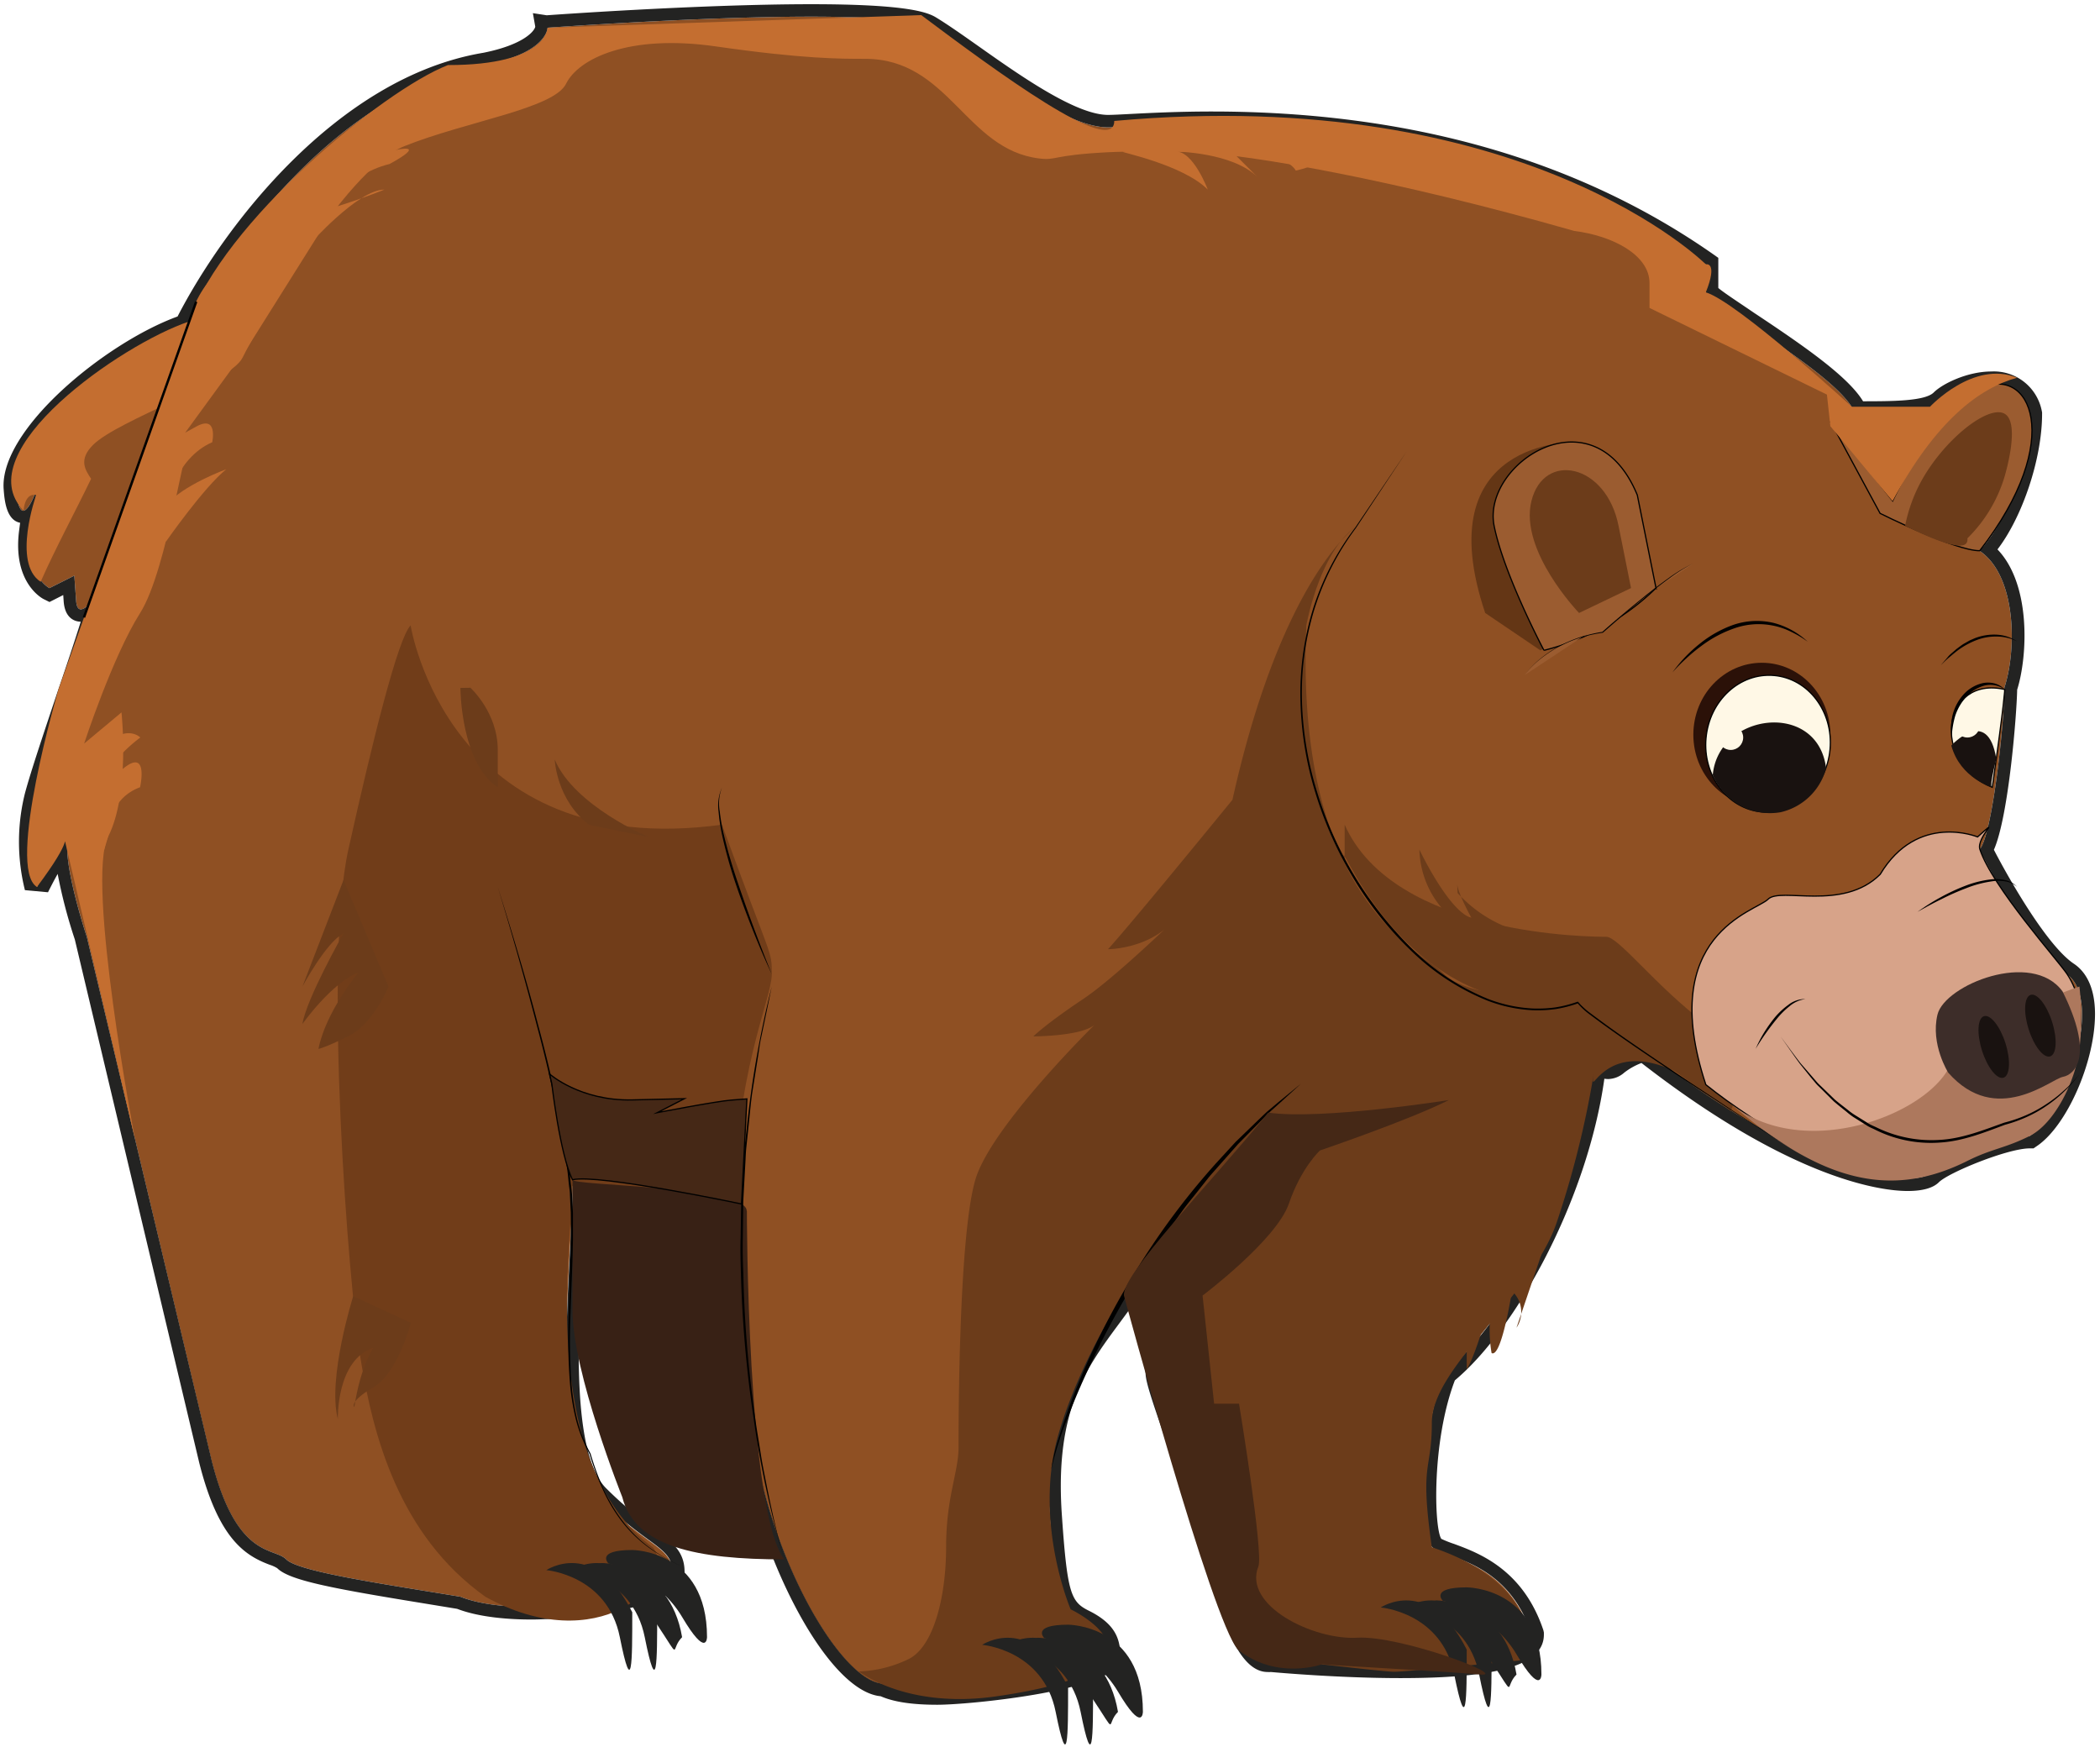 <svg id="Layer_1" data-name="Layer 1" xmlns="http://www.w3.org/2000/svg" viewBox="0 0 434.04 361.14"><defs><style>.cls-1{fill:#8f5023;}.cls-2{fill:#232322;}.cls-3{fill:#713d19;}.cls-4{fill:#382115;}.cls-5{fill:#6c3c1a;}.cls-6{fill:#d7a389;}.cls-10,.cls-16,.cls-17,.cls-6,.cls-8{stroke:#000;stroke-miterlimit:10;}.cls-10,.cls-16,.cls-6,.cls-8{stroke-width:0.25px;}.cls-7{fill:#ad785d;}.cls-18,.cls-8{fill:#9b5c30;}.cls-9{fill:#643615;}.cls-10,.cls-13{fill:#fff8e6;}.cls-11{fill:#191210;}.cls-12{fill:#2b1108;}.cls-14,.cls-17{fill:#c46e30;}.cls-15,.cls-16{fill:#452816;}.cls-17{stroke-width:0.5px;}.cls-19{fill:#3d2d29;}</style></defs><path class="cls-1" d="M43.68,301.75,17.94,193.64s-5.15-15.45-3.86-20.6-6.44,10.3-6.44,10.3a39,39,0,0,1,0-18.66c2.58-9.65,12.87-38,12.87-40.54s-4.41,5.14-4.78,0L15.36,119l-5.14,2.57s-4.87-2.39-3.72-11.49L7.64,101s-3.49,10.3-4.32,0S23.09,72.65,38.53,67.51c7.72-15.45,30.89-48.91,61.78-54.06,12.87-2.57,12.87-7.72,12.87-7.72s70-5.15,78.79,0,26.75,20.59,37,20.59,72.08-7.72,123.56,28.32v5.79c0,1.93,28.31,17.37,30.89,25.1,7.72,0,15.44,0,18-2.58s15.44-7.72,18,2.58c0,10.29-5.15,23.16-10.3,28.31,7.72,5.15,7.72,20.59,5.15,28.32,0,7.72-2.58,30.88-5.15,33.46,0,0,10.3,20.59,18,25.74s0,28.31-7.72,33.46c-5.15,0-18,5.15-20.6,7.72s-23.16,2.58-59.2-25.74c-7.72,2.58-5.15,5.15-10.3,2.58-2.57,25.74-18,54.05-30.89,64.35-5.14,12.87-5.14,33.46-2.57,36s15.44,2.57,20.59,18c0,10.29-54,5.14-54,5.14s-5.15,2.58-10.3-20.59c-7.72-23.17-12.87-36-12.87-38.61s-5.15-20.59-2.57-23.17C229,276,215,282.08,216.86,312.5c1.14,17.1,1.86,20.14,7,22.71s5.14,5.15,5.14,7.72-36,10.3-46.33,5.15c-7.72,0-20.59-20.59-25.74-43.76s-5.15-56.63-5.15-56.63-28.31,2.58-33.46-2.57c0,15.44-5.15,54.05,5.15,64.35s15.44,10.3,15.44,15.45S108,335.21,95.16,330.06c-15.44-2.57-33.46-5.14-36-7.72S48.83,322.34,43.68,301.75Z"/><path class="cls-2" d="M428.65,199.22c-5.49-3.66-13.28-17.26-16.54-23.56,3.06-6.94,4.71-27.94,4.81-33.09,2.19-7,2.89-21.77-4.07-29,5.15-6.71,9.22-18.76,9.22-28v-.32L422,84.9a10.09,10.09,0,0,0-10.42-8.11c-4.94,0-10.09,2.52-11.91,4.34s-8.76,1.81-14.6,1.82c-3.06-5.06-12-11.3-22.51-18.27-2.92-2-6.19-4.12-7.41-5.15V53.3l-1.09-.77C326.11,33,291.27,23.05,250.51,23.05c-7,0-12.65.29-16.76.5-2.08.11-3.69.2-4.74.2-6.67,0-18.25-8.18-26.7-14.15-3.52-2.48-6.57-4.63-9-6.09C191.35,2.38,186.6.87,167.66.87,144.49.87,113.3,3.14,113,3.16l-2.86-.44.49,2.8c-.18.94-2.47,3.74-10.73,5.39C69.47,16,46.12,47.11,36.7,65.42,21.73,70.88-.23,88.89.76,101.18c.16,2.1.5,6.33,3.4,6.88l-.22,1.69c-1.35,10.8,4.87,14,5.14,14.12l1.15.57L13.07,123l.09,1.31c.28,3.89,2.77,4.2,3.53,4.2-1.19,3.8-3,9.28-4.63,14C9.27,150.84,6.38,159.41,5.15,164a41.32,41.32,0,0,0,0,20l4.77.44c.62-1.23,1.29-2.54,2-3.79a104.65,104.65,0,0,0,3.54,13.53L41.18,302.37c4,15.9,9.61,19.22,14.58,21.09a7,7,0,0,1,1.54.7c2.53,2.53,11.31,4.18,30.72,7.34l6.46,1.06c4.75,1.82,11,2.21,15.4,2.21,6.27,0,31.61-1.75,31.61-9.85,0-4.28-2.6-6.19-6.2-8.82a78.87,78.87,0,0,1-10-8.45c-7.24-7.24-5.85-32.67-4.92-49.5.18-3.27.34-6.25.43-8.87,3,.92,7.9,1.63,16.18,1.63,4.88,0,9.45-.25,12.25-.44.12,8.57.84,34.85,5.19,54.41,4.7,21.17,17.37,44.79,27.61,45.75,2.68,1.18,6.51,1.76,11.68,1.76,7.23,0,37.87-3.15,37.87-9.46,0-3.55-.5-7-6.57-10-3.7-1.85-4.45-3.54-5.59-20.56-1.28-21,5.11-29.6,11.87-38.75.91-1.23,1.83-2.47,2.74-3.76.43,2.64,1,5.64,1.74,8.9.42,2,.94,4.42,1,5,0,1.87,1.29,5.65,5,16.3,2.14,6.09,4.8,13.65,7.92,23,3.38,15.18,7.41,22.56,12.3,22.56a4.72,4.72,0,0,0,.68,0c2.46.22,14.71,1.26,26.82,1.26,20.48,0,29.61-2.78,29.61-9v-.42L319,337c-4.21-12.64-13.45-16-18.41-17.84a23.3,23.3,0,0,1-2.7-1.07c-1.49-2.31-2-20.14,2.81-32.76,12.58-10.49,27.38-37.22,30.9-62.35a5.79,5.79,0,0,0,.82.07,5.22,5.22,0,0,0,3.28-1.32,13.82,13.82,0,0,1,3.57-2c31.6,24.53,50.06,26.46,55,26.46h0c3.09,0,5.27-.61,6.47-1.81,2-2,14.21-7,18.78-7h.78l.64-.44c6.21-4.13,12.07-17.42,12.07-27.35C433,203.42,430.63,200.54,428.65,199.22Zm-9.15,35.6c-5.15,0-18,5.15-20.6,7.72s-23.16,2.58-59.2-25.74c-7.72,2.58-5.15,5.15-10.3,2.58-2.57,25.74-18,54.05-30.89,64.35-5.14,12.87-5.14,33.46-2.57,36s15.44,2.57,20.59,18c0,10.29-54,5.14-54,5.14s-5.15,2.58-10.3-20.59c-7.72-23.17-12.87-36-12.87-38.61,0-2.39-4.44-18.1-3-22.38-7.8,14.86-21.28,21.26-19.45,51.15,1.14,17.1,1.86,20.14,7,22.71s5.14,5.15,5.14,7.72-36,10.3-46.33,5.15c-7.72,0-20.59-20.59-25.74-43.76s-5.15-56.63-5.15-56.63-28.31,2.58-33.46-2.57c0,15.44-5.15,54.05,5.15,64.35s15.44,10.3,15.44,15.45S108,335.21,95.16,330.06c-15.44-2.57-33.46-5.14-36-7.72s-10.29,0-15.44-20.59L17.94,193.64s-5.15-15.45-3.86-20.6-6.44,10.3-6.44,10.3a39,39,0,0,1,0-18.66c2.58-9.65,12.87-38,12.87-40.54s-4.41,5.14-4.78,0L15.36,119l-5.14,2.57s-4.87-2.39-3.72-11.49L7.64,101s-3.49,10.3-4.32,0S23.09,72.65,38.53,67.51c7.72-15.45,30.89-48.91,61.78-54.06,12.87-2.57,12.87-7.72,12.87-7.72s70-5.15,78.79,0,26.75,20.59,37,20.59,72.08-7.72,123.56,28.32v5.79c0,1.93,28.31,17.37,30.89,25.1,7.72,0,15.44,0,18-2.58s15.44-7.72,18,2.58c0,10.29-5.15,23.16-10.3,28.31,7.72,5.15,7.72,20.59,5.15,28.32,0,7.72-2.58,30.88-5.15,33.46,0,0,10.3,20.59,18,25.74S427.22,229.67,419.5,234.82Z"/><path class="cls-3" d="M151.79,250.27s-28.31,2.57-33.46-5.15c0,10.3-7.72,57,16.73,74.83,5.15,7.36-11.58,23-34.75,10.11-18-12.87-23.17-33.46-25.74-48.9S66.85,198.79,72,175.62s10.3-43.76,12.87-46.34c0,0,7.73,48.91,64.36,41.19,10.29,28.32,10.29,25.74,10.29,30.89S151.79,222,151.79,250.27Z"/><path class="cls-4" d="M154.37,250.27s0,61.78,7.72,72.07c-18,0-30.89-2.57-33.47-12.87,0,0-10.29-25.74-10.29-38.61v-27c0,1.29,36,1.29,36,6.44Z"/><path class="cls-5" d="M355.14,227.1s-28.31-20.59-30.89-20.59-20.59,0-25.74-5.15S267.63,185.91,270,129.28c0,0,2.75-15.44,10.48-20.59,0,0-15.45,10.3-25.75,56.63C231.59,193.64,229,196.21,229,196.21s7.73,0,12.87-5.15-10.29,10.3-18,15.45-10.3,7.72-10.3,7.72,10.3,0,12.87-2.57-21.33,20.44-24.82,32.1-3.5,50.27-3.5,55.41-2.57,10.3-2.57,20.6-2.57,20.59-7.72,23.16a25.62,25.62,0,0,1-10.3,2.58s9.77,7.8,28.32,5.15c36-5.15,20.59-15.45,15.44-18,0,0-7.72-18-2.57-36,4.47-15.65,15.44-33.46,20.59-38.61,0,0-5.15-28.32-2.57,7.72s17.19,66.7,20.59,72.08,2.57,5.14,5.15,5.14,23.16,2.58,25.74,2.58,28.31-2.58,28.31-2.58,2.58-15.44-20.59-23.16c-2.57-18,0-15.45,0-25.74,0-11.52,20.37-25.82,25.74-41.19A195.2,195.2,0,0,0,329.4,222C328.33,229.15,332,209.08,355.14,227.1Z"/><path class="cls-5" d="M277.92,178.19c-2.19-9.66,10.3,33.47,48.18,29l31.62,22.45s5.15-10.29-5.15-18-18-18-20.59-18-43.76,0-54.06-23.17Z"/><path class="cls-6" d="M408.74,173s-12.41-5.14-20.13,7.73c-7.73,7.72-20.6,2.57-23.17,5.14s-23.17,7.18-12.87,38.34c10.3,8.27,30.89,20.87,38.61,18.29s18-5.14,20.59-5.14,6.31-6.31,12.87-12.87c5.15-5.15,7.73-15.45,2.58-23.17-1.86-2.78-15.45-18-18-25.74C408.39,173.18,414.09,168.23,408.74,173Z"/><path class="cls-7" d="M429.79,203.93s-22.93,7.6-26.91,16.67c-5.38,10.42-31.56,19.87-46.08,6.75,19.86,17.52,34.38,20.34,49.83,12.62,5.14-2.57,7.72-2.57,12.87-5.15s9.49-11.31,10.29-18A58,58,0,0,0,429.79,203.93Z"/><path class="cls-8" d="M378.31,87.09l12.87,16.45s8.53-18.42,18-23.16c10.3-5.15,18,10.29,0,33.46-5.15,0-20.59-7.72-20.59-7.72Z"/><path class="cls-5" d="M393.76,108.69a32.07,32.07,0,0,1,3.21-9c4.71-8.74,14-16.14,17.38-14.15,3.16,1.87.31,11.78,0,12.87a29.91,29.91,0,0,1-7.72,12.87,1.41,1.41,0,0,1-.2,1Q405,114.23,393.76,108.69Z"/><path class="cls-9" d="M325.44,91.39s-30.6-.72-18.47,35.32l11.4,7.72,23.9-12.87S331.78,92.11,325.44,91.39Z"/><path class="cls-8" d="M319.11,134.43s-8.28-15.64-10.3-25.74c-2.57-12.87,20.59-28.15,29.6-6.35l3.86,19.22A50.23,50.23,0,0,1,332,129.28a51.06,51.06,0,0,1-12.87,5.15"/><path class="cls-5" d="M326.37,126.71s-12.41-12.87-9.84-23.17,15.45-7.72,18,5.15l2.58,12.87Z"/><path class="cls-2" d="M290.53,332.28s10-6.73,17.76,8.71c0,10.3,0,18-2.57,5.15S290.53,332.28,290.53,332.28Z"/><path class="cls-2" d="M285.38,332.28s10-6.73,17.77,8.71c0,10.3,0,18-2.58,5.15S285.38,332.28,285.38,332.28Z"/><path class="cls-2" d="M296.84,330.82s14-.13,16.6,15.32c-2.57,2.57,0,5.15-5.15-2.57s-8.61-10.46-8.61-10.46l-3.91-1.95"/><path class="cls-2" d="M303.15,328.12s15.44,0,15.44,18c0,0,0,4.55-5.15-4.16s-15.23-11.06-15.23-11.06S295.42,328.12,303.15,328.12Z"/><path class="cls-2" d="M208.16,340s10-6.73,17.76,8.71c0,10.3,0,18-2.57,5.15S208.16,340,208.16,340Z"/><path class="cls-2" d="M203,340s10-6.73,17.76,8.71c0,10.3,0,18-2.57,5.15S203,340,203,340Z"/><path class="cls-2" d="M214.47,338.54s14-.12,16.6,15.32c-2.57,2.58,0,5.15-5.15-2.57s-8.61-10.46-8.61-10.46l-3.91-1.95"/><path class="cls-2" d="M220.77,335.84s15.45,0,15.45,18c0,0,0,4.55-5.15-4.16s-15.23-11.06-15.23-11.06S213.05,335.84,220.77,335.84Z"/><path class="cls-2" d="M118.07,324.56s10-6.74,17.76,8.71c0,10.3,0,18-2.57,5.15S118.07,324.56,118.07,324.56Z"/><path class="cls-2" d="M112.92,324.56s10-6.74,17.76,8.71c0,10.3,0,18-2.57,5.15S112.92,324.56,112.92,324.56Z"/><path class="cls-2" d="M124.37,323.1s14-.13,16.61,15.32c-2.58,2.57,0,5.15-5.15-2.58s-8.62-10.45-8.62-10.45l-3.91-2"/><path class="cls-2" d="M130.68,320.4s15.45,0,15.45,18c0,0,0,4.54-5.15-4.16s-15.23-11.06-15.23-11.06S123,320.4,130.68,320.4Z"/><path class="cls-10" d="M414.35,142.52c-12.87-2.94-15.45,15.08-2.58,20.23C414.35,144.73,414.35,142.52,414.35,142.52Z"/><path d="M416.92,132.58a9.57,9.57,0,0,0-4.28-1,11,11,0,0,0-4.29.8,16.53,16.53,0,0,0-3.84,2.16c-.59.46-1.15.94-1.73,1.42s-1.07,1-1.63,1.54c.48-.58,1-1.15,1.46-1.72s1.09-1,1.66-1.54c.3-.23.6-.46.91-.68a7.37,7.37,0,0,1,.95-.62l1-.57,1.05-.45a10.93,10.93,0,0,1,4.49-.73A8.42,8.42,0,0,1,416.92,132.58Z"/><path class="cls-11" d="M403.31,154.11s7.55-8.28,9.29,2.75c-1.65,6.62-.83,5.89-.83,5.89S405.15,160.91,403.31,154.11Z"/><ellipse class="cls-12" cx="364.15" cy="151.87" rx="14.16" ry="14.87"/><ellipse class="cls-10" cx="365.44" cy="153.74" rx="14.16" ry="12.87" transform="translate(179.81 504.06) rotate(-84.9)"/><path class="cls-11" d="M354,160.23c1.13-12.93,21.73-15.5,23.43-1.39A12.67,12.67,0,0,1,368,167.9,12.85,12.85,0,0,1,354,160.23Z"/><circle class="cls-13" cx="406.63" cy="149.88" r="2.57"/><path d="M345.67,139a29.61,29.61,0,0,1,5.58-5.88,23.57,23.57,0,0,1,7.13-4,15.1,15.1,0,0,1,8.16-.37,16.33,16.33,0,0,1,7.09,3.9,21.68,21.68,0,0,0-3.45-2.06,14.66,14.66,0,0,0-3.76-1.28,15,15,0,0,0-7.81.52,24.89,24.89,0,0,0-7,3.72,34.39,34.39,0,0,0-3.09,2.56A35,35,0,0,0,345.67,139Z"/><path d="M370.74,237.77Q359.3,230.52,348,223.12c-3.76-2.49-7.52-5-11.24-7.56-1.85-1.28-3.7-2.57-5.53-3.9-.91-.66-1.82-1.34-2.71-2A14.58,14.58,0,0,1,326,207.3l.2.08a25.61,25.61,0,0,1-4.65,1.2,26.59,26.59,0,0,1-4.8.24,30.07,30.07,0,0,1-9.36-2,48.73,48.73,0,0,1-15.93-10.49,71.65,71.65,0,0,1-11.86-15,78.58,78.58,0,0,1-7.74-17.49,70.17,70.17,0,0,1-3.07-18.86A59.4,59.4,0,0,1,271.34,126a55.09,55.09,0,0,1,8.75-16.93l10.7-15.84-10.55,15.94a56.05,56.05,0,0,0-8.62,16.92,58.73,58.73,0,0,0-2.52,18.81,69.75,69.75,0,0,0,3.11,18.75A76.85,76.85,0,0,0,291.74,196a48.2,48.2,0,0,0,15.75,10.46,29.91,29.91,0,0,0,9.23,2,26.8,26.8,0,0,0,4.74-.22,25.34,25.34,0,0,0,4.59-1.17l.11,0,.09.11a15,15,0,0,0,2.44,2.24q1.33,1,2.7,2c1.81,1.33,3.66,2.63,5.51,3.91q5.57,3.85,11.21,7.59Q359.36,230.43,370.74,237.77Z"/><path class="cls-14" d="M382.74,84.08S359,62.36,352.57,60.43c2.57-6.44,0-5.79,0-5.79S315.25,17.31,230.3,25c0,7.73-24.5-10.34-39.9-21.88L113.18,5.73s0,7.72-20.59,7.72C79,18.74,46,46.1,39.07,66.46c-13.95,4.67-46,26.92-34.2,39.08.4-4,2.6-3.19,2.6-3.19s-5,14.06.93,17.91c3.19-7.2,7-14.17,10.43-21.29-1.17-1.78-2.68-3.94.4-7,5.14-5.15,28.31-12.87,30.88-18s20.6-38.61,33.47-43.76S114.47,22.46,117,17.31,129.91,7,147.93,9.59s25.74,2.57,30.89,2.57c17.32,0,20.75,18.77,36,20.6,3.68.44,2.44-.69,14.15-1.29,0,0,8.54-.44,18,0,11.53.54,40.64,5.49,78.41,16.27,8,1,15.55,5,15.55,10.76v5.15Z"/><path d="M102.88,183.34c3,9.5,5.89,19.07,8.4,28.73a278.15,278.15,0,0,1,6.29,29.27c.22,1.23.3,2.48.46,3.72.06.62.14,1.24.2,1.86l.09,1.88.1,1.88c0,.62,0,1.25,0,1.87,0,1.25,0,2.5,0,3.74-.09,5-.34,10-.49,15a123.9,123.9,0,0,0,.21,14.93,47.73,47.73,0,0,0,1.2,7.35,29.77,29.77,0,0,0,2.72,6.9v0a59,59,0,0,0,2.68,7.3,35.71,35.71,0,0,0,4,6.69,27.2,27.2,0,0,0,5.53,5.45,36.56,36.56,0,0,0,6.75,3.9,36.75,36.75,0,0,1-6.81-3.82,27.49,27.49,0,0,1-5.63-5.41,33.74,33.74,0,0,1-4-6.69,58.29,58.29,0,0,1-2.73-7.34v0a30.16,30.16,0,0,1-2.79-7,47.84,47.84,0,0,1-1.24-7.4,124.81,124.81,0,0,1-.28-15c.14-5,.35-10,.43-14.95,0-1.25,0-2.5,0-3.74,0-.62,0-1.25,0-1.87l-.09-1.86-.09-1.86c0-.62-.12-1.24-.19-1.86-.15-1.23-.22-2.47-.43-3.7A277.83,277.83,0,0,0,111,212.15Q107.24,197.66,102.88,183.34Z"/><path d="M162.09,322.34a199.79,199.79,0,0,1-6.34-29.23,246.06,246.06,0,0,1-2.61-29.82c-.07-2.49-.14-5-.06-7.48l.12-7.49.45-7.48c.09-1.24.12-2.49.26-3.73l.41-3.72a205.5,205.5,0,0,1,5.19-29.46L158,211.25l-.77,3.66c-.25,1.22-.39,2.47-.59,3.7L155.46,226c-.34,2.47-.54,5-.81,7.43l-.39,3.72c-.13,1.24-.15,2.49-.23,3.73l-.41,7.46-.09,7.48c-.06,2.49,0,5,.11,7.47a245.34,245.34,0,0,0,2.44,29.78c.33,2.47.77,4.93,1.15,7.39s.9,4.9,1.38,7.35C159.6,312.68,160.7,317.55,162.09,322.34Z"/><path d="M268.9,224l-4.46,4.07-2.23,2c-.72.71-1.41,1.44-2.11,2.15l-4.23,4.3-4,4.52c-.66.76-1.34,1.5-2,2.28L248,245.68c-1.23,1.59-2.54,3.11-3.71,4.74l-3.52,4.89c-1.17,1.63-2.21,3.35-3.32,5a181.34,181.34,0,0,0-11.73,21c-1.71,3.64-3.35,7.31-4.77,11.07a69.89,69.89,0,0,0-3.69,11.46,38.63,38.63,0,0,1,1.35-5.89c.6-1.92,1.18-3.85,1.88-5.74,1.34-3.81,2.9-7.53,4.53-11.22a169.08,169.08,0,0,1,11.59-21.23,151.49,151.49,0,0,1,14.67-19.24l4.09-4.46,4.35-4.21c.73-.69,1.45-1.39,2.19-2.08l2.31-1.94Z"/><path class="cls-15" d="M232.31,267.82s18.23,67.37,23.55,73.17c8.08,6.46,17.49,3,17.49,3,.71.22,25.42,1.48,32.37,2.14s-16.22-8.13-25.22-7.6-23.65-6.63-20.41-14.73c1.1-2.76-4-33.64-4-33.64h-5.15l-2.12-19.89-.27-2.46s15.26-11.49,17.84-19,6.43-11,6.43-11,18.53-6.31,26.64-10.42c0,0-26.17,4.16-37.34,2.6C250,244.84,231.74,263.49,232.31,267.82Z"/><path class="cls-16" d="M113.59,222s6.28,5.61,17.09,5.36l7.78-.18,3-.07h0L135.83,230s12.1-2.35,15.32-2.6l3.22-.25-1.11,21.72s-29.78-6.28-34.93-5c-2.58-5.15-4.28-19.85-4.28-19.85Z"/><path class="cls-14" d="M39.07,66.46l-27,76.09S1.21,179.48,7.64,183.34C15.36,173,13.23,173,13.23,173l14.65,62.37S17.72,182.05,22.33,173s2.78-25.74,2.78-25.74l-7.72,6.44s5.88-18,11.58-27,9.35-37.32,10.1-33.46l-.75-3.86,13.12-18L68.17,44.73S43.46,48.67,39.07,66.46Z"/><line class="cls-17" x1="17.35" y1="127.63" x2="40.55" y2="62.36"/><path d="M159.51,201.36c-1.43-3.06-2.76-6.17-4-9.3s-2.42-6.32-3.5-9.52a95,95,0,0,1-2.73-9.77,38.64,38.64,0,0,1-.76-5,9.18,9.18,0,0,1,.71-5,9.17,9.17,0,0,0-.47,4.95,39.64,39.64,0,0,0,.89,5c.78,3.28,1.75,6.51,2.83,9.7s2.2,6.38,3.38,9.54S158.25,198.23,159.51,201.36Z"/><path d="M429.79,222a23.43,23.43,0,0,1-3.1,3.57,26.42,26.42,0,0,1-3.68,3,25.87,25.87,0,0,1-4.14,2.33,29.36,29.36,0,0,1-4.47,1.6h0c-4.28,1.6-8.67,3.37-13.34,3.67a25.76,25.76,0,0,1-13.51-2.66c-.52-.26-1.07-.47-1.56-.77l-1.47-.93-1.47-.92a14.41,14.41,0,0,1-1.38-1.06c-.9-.73-1.82-1.44-2.69-2.2l-2.45-2.45c-.41-.41-.84-.79-1.22-1.23l-1.11-1.33L372,219.88c-1.37-1.86-2.65-3.77-4-5.65,1.39,1.85,2.72,3.72,4.14,5.54l2.26,2.6,1.13,1.31c.38.43.81.81,1.22,1.21l2.48,2.4c.87.74,1.79,1.43,2.69,2.14a13.62,13.62,0,0,0,1.37,1l1.46.91,1.46.91c.49.3,1,.5,1.54.75A25.93,25.93,0,0,0,401,235.62c4.59-.27,8.9-2,13.25-3.56h0a28.66,28.66,0,0,0,4.44-1.51,26.27,26.27,0,0,0,4.14-2.24,28.09,28.09,0,0,0,3.73-2.88A23.84,23.84,0,0,0,429.79,222Z"/><path d="M362.87,216.8a25.45,25.45,0,0,1,1.74-3.36,30.49,30.49,0,0,1,2.2-3.1,15.35,15.35,0,0,1,2.79-2.61,5.59,5.59,0,0,1,3.56-1.22,6.42,6.42,0,0,0-3.34,1.53,16.65,16.65,0,0,0-2.62,2.62A52.14,52.14,0,0,0,362.87,216.8Z"/><path d="M396.33,188.49a42.56,42.56,0,0,1,4.75-3,41.46,41.46,0,0,1,5.1-2.38,21.45,21.45,0,0,1,5.48-1.35,8.69,8.69,0,0,1,2.83.18,4.72,4.72,0,0,1,2.43,1.39,4.94,4.94,0,0,0-2.48-1.15,8.68,8.68,0,0,0-2.74,0,23,23,0,0,0-5.34,1.43,50.36,50.36,0,0,0-5.1,2.26C399.59,186.67,398,187.56,396.33,188.49Z"/><path class="cls-14" d="M382.74,84.08H398.9s9-9.69,18-6c-7.72,2.12-16.73,8.78-25.74,25.51L378.31,88.1l-.87-8Z"/><path class="cls-18" d="M315.12,139.55s4.86-7.17,16.14-8.84c0,0,13.63-12.12,18.74-14.22"/><path d="M315.12,139.55a18.74,18.74,0,0,1,3.26-3.4,24.57,24.57,0,0,1,3.92-2.62,27.28,27.28,0,0,1,4.35-1.84,31.39,31.39,0,0,1,4.6-1.09l-.06,0c2.93-2.62,6-5.12,9-7.57,1.54-1.22,3.11-2.41,4.71-3.55a30.07,30.07,0,0,1,5.06-3,31.37,31.37,0,0,0-5,3.12c-1.59,1.16-3.14,2.36-4.67,3.58-3.06,2.46-6,5-9,7.61l0,0h0a30,30,0,0,0-4.57,1,26,26,0,0,0-4.33,1.79,24.82,24.82,0,0,0-3.93,2.57A18.31,18.31,0,0,0,315.12,139.55Z"/><path class="cls-5" d="M318.59,259.3l-5.15,15.15a5.87,5.87,0,0,0-.94-7.58s-2.15,13.92-4.21,12.82a28.8,28.8,0,0,1-.13-8.83l-.26-1.34s-2.7,10.27-4.75,13.53v-8.6L314,252.84Z"/><path class="cls-5" d="M298.7,188.49a19.41,19.41,0,0,1-5.33-12.87s6.07,12.8,10.76,14.12c0,0-2.86-5.15-2.95-7.06l.09,1.91a27.25,27.25,0,0,0,9.6,6.83l-2.26,6.15C301.09,196.21,298.7,188.49,298.7,188.49Z"/><path class="cls-5" d="M95.16,142.2s0,15.4,7.72,20.55V155c0-7.73-5.65-12.83-5.65-12.83"/><path class="cls-5" d="M114.65,157s.33,8.37,7.15,13.52L134,173S118.7,166.6,114.65,157Z"/><path class="cls-5" d="M71,181.9l-4.06,10.53-4.43,11.5s4.88-9.16,8.49-11c0,0-7.71,13.59-8.49,18.74,0,0,5.93-8.44,11.58-10.66,0,0-6.75,8.08-8.27,15.8,0,0,1.06-.1,6.2-2.62s8.28-10.25,8.28-10.25"/><path class="cls-5" d="M73,267.94s-5.37,17-3.17,25.4c0,0-.37-12.18,7.35-14.76,0,0-2.73,4-3.94,12.27,0,0-1.21-1.06,3.94-4.09s7.72-13.33,7.72-13.33Z"/><circle class="cls-13" cx="357.72" cy="152.45" r="2.57"/><path class="cls-14" d="M232,31.36c-.39.11,12.48,2.68,17.63,7.83,0,0-3-8-6.63-7.86,0,0,11.77.14,16.92,5.29l-5.15-5.15s10.67-.14,13.06,3.79c0,0,10.08-1.95,1.09-5.45S232,31.36,232,31.36Z"/><path class="cls-14" d="M64,50.5S74,39.19,79.44,39.19c0,0-4.13,1.72-9.65,3.44,0,0,1.28-6.33,10.75-8.74,0,0,9.47-5-.82-2.42S66.29,46.36,64,50.5Z"/><path class="cls-14" d="M34.27,112s7.85-11.26,12.49-15c0,0-9,3.26-12.49,7.49,0,0,2-9.78,9.59-13.07,0,0,1.28-5.77-3.31-3.24s-2.23,1.24-2.23,1.24S32.58,107.49,34.27,112Z"/><path class="cls-14" d="M22.33,173s-.39-7.67,6.62-10.27c0,0,1.82-8.05-3.31-4S19,165,19,165A31.78,31.78,0,0,1,29,152.45S25.29,148.58,19,157s2.53,18.67,2.53,18.67"/><path d="M403.4,152.45a12.52,12.52,0,0,1,.18-4.68,10,10,0,0,1,2.24-4.2,7.59,7.59,0,0,1,4.12-2.39,5.44,5.44,0,0,1,2.41.12,4.54,4.54,0,0,1,2,1.22,5.16,5.16,0,0,0-4.29-.78,7.9,7.9,0,0,0-3.69,2.34,11,11,0,0,0-2.24,3.85A18.32,18.32,0,0,0,403.4,152.45Z"/><path class="cls-19" d="M402.67,221.73s-3.7-5.86-2.22-12,19.57-13.45,25.85-4.79c6.56,13.18,2.62,17.18.09,17.65S412.61,233,402.67,221.73Z"/><ellipse class="cls-11" cx="412.07" cy="216.44" rx="2.54" ry="6.67" transform="translate(-46.19 134.94) rotate(-17.63)"/><ellipse class="cls-11" cx="421.72" cy="212.03" rx="2.54" ry="6.67" transform="translate(-44.41 137.66) rotate(-17.63)"/></svg>